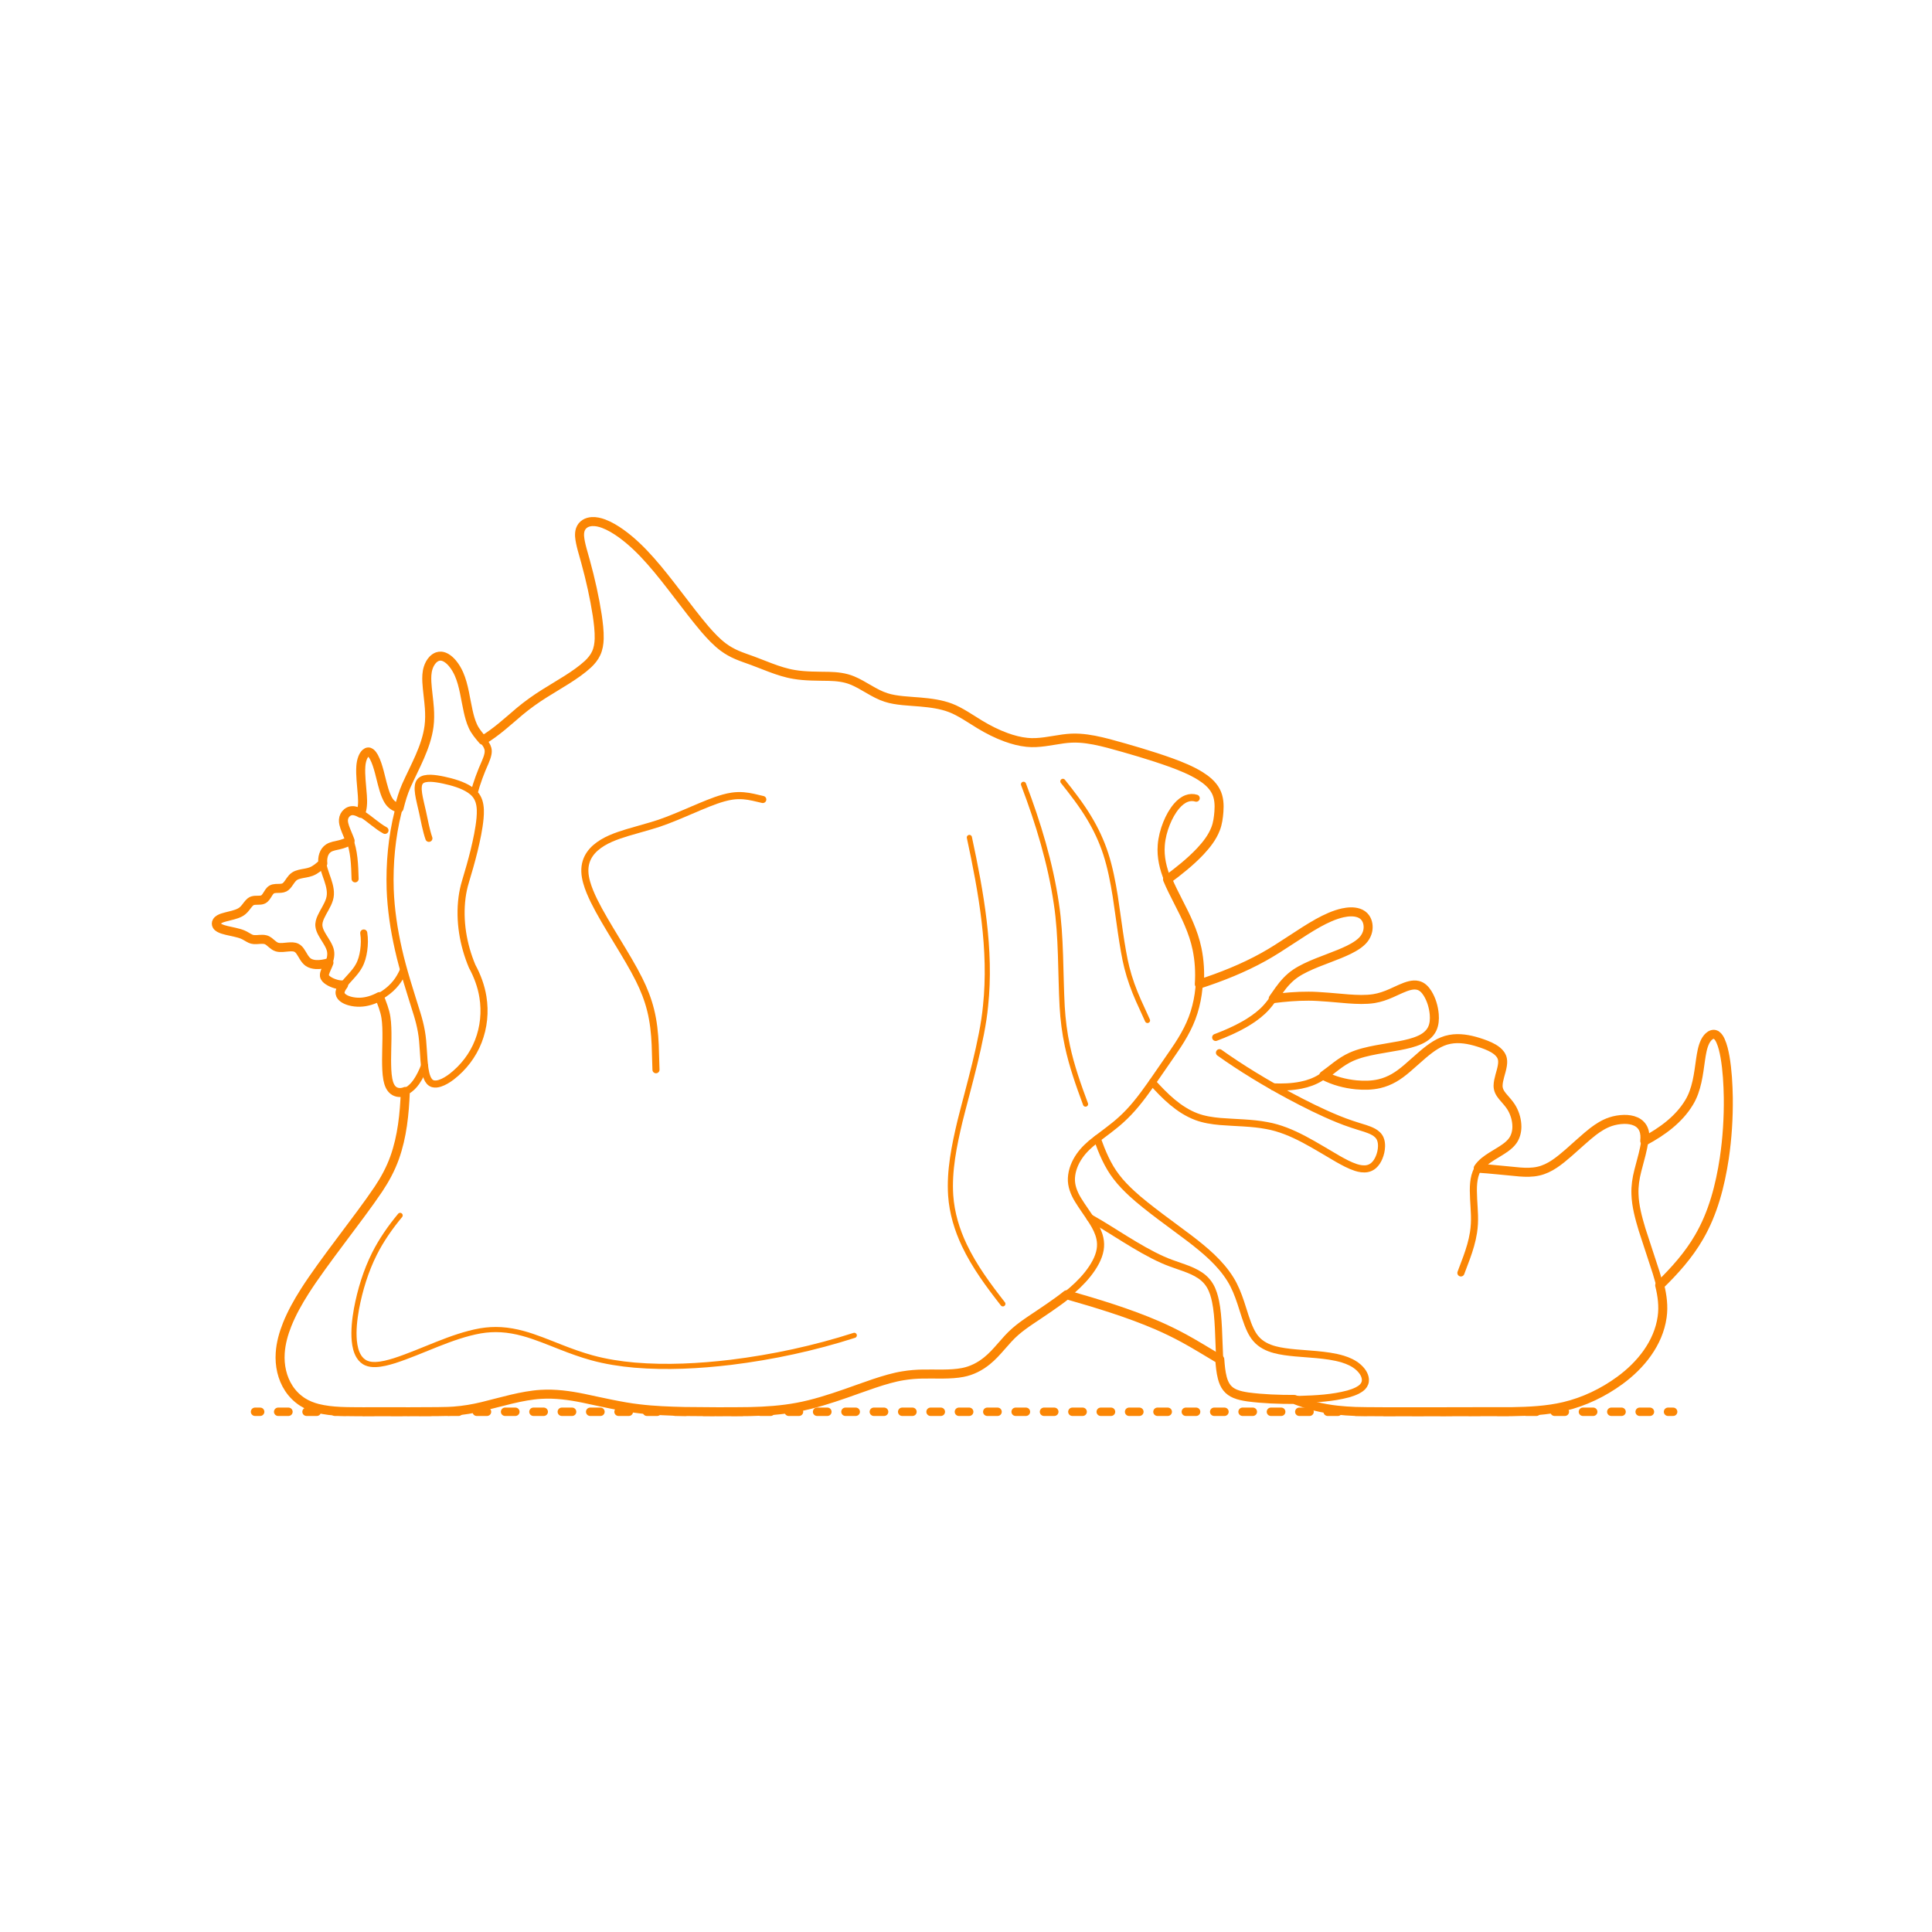 <?xml version="1.0" encoding="utf-8"?>
<!-- Generator: Adobe Illustrator 26.3.1, SVG Export Plug-In . SVG Version: 6.00 Build 0)  -->
<!DOCTYPE svg PUBLIC "-//W3C//DTD SVG 1.1//EN" "http://www.w3.org/Graphics/SVG/1.1/DTD/svg11.dtd">
<svg version="1.1" xmlns:x="http://ns.adobe.com/Extensibility/1.0/" xmlns:i="http://ns.adobe.com/AdobeIllustrator/10.0/" xmlns:graph="http://ns.adobe.com/Graphs/1.0/"
	 xmlns="http://www.w3.org/2000/svg" xmlns:xlink="http://www.w3.org/1999/xlink" x="0px" y="0px" width="750px" height="750px"
	 viewBox="0 0 750 750" style="enable-background:new 0 0 750 750;" xml:space="preserve">
<style type="text/css">
	.st0{fill:#FFFFFF;}
	.st1{fill:#FB8604;}
	.st2{fill:none;stroke:#FB8604;stroke-width:2;stroke-linecap:round;stroke-linejoin:round;stroke-miterlimit:10;}
	.st3{fill:none;stroke:#FB8604;stroke-width:2.5;stroke-linecap:round;stroke-linejoin:round;}
	.st4{fill:none;stroke:#FB8604;stroke-width:2.5;stroke-linecap:round;stroke-linejoin:round;stroke-dasharray:3.168,5.281;}
	.st5{fill:none;stroke:#FB8604;stroke-width:2.5;stroke-linecap:round;stroke-linejoin:round;stroke-dasharray:3.09,5.15;}
	.st6{fill:none;stroke:#FB8604;stroke-width:3.25;stroke-linecap:round;stroke-linejoin:round;}
	.st7{fill:none;stroke:#FB8604;stroke-width:3.25;stroke-linecap:round;stroke-linejoin:round;stroke-dasharray:4.003,7.005;}
	.st8{fill:none;stroke:#FB8604;stroke-width:3.25;stroke-linecap:round;stroke-linejoin:round;stroke-dasharray:4.019,7.033;}
	.st9{fill:none;stroke:#FB8604;stroke-width:3.25;stroke-linecap:round;stroke-linejoin:round;stroke-dasharray:4.004,7.006;}
	.st10{fill:none;stroke:#FB8604;stroke-width:3.25;stroke-linecap:round;stroke-linejoin:round;stroke-dasharray:3.993,6.987;}
	.st11{fill:none;stroke:#FB8604;stroke-width:3.25;stroke-linecap:round;stroke-linejoin:round;stroke-dasharray:3.996,6.992;}
	.st12{fill:none;stroke:#FB8604;stroke-width:3.25;stroke-linecap:round;stroke-linejoin:round;stroke-dasharray:3.988,6.979;}
	.st13{fill:none;stroke:#FB8604;stroke-width:3.25;stroke-linecap:round;stroke-linejoin:round;stroke-dasharray:4.005,7.009;}
	.st14{fill:none;stroke:#FB8604;stroke-width:3.25;stroke-linecap:round;stroke-linejoin:round;stroke-dasharray:3.975,6.957;}
	.st15{fill:none;stroke:#FB8604;stroke-width:3.25;stroke-linecap:round;stroke-linejoin:round;stroke-dasharray:3.972,6.951;}
	.st16{fill:none;stroke:#FB8604;stroke-width:3.25;stroke-linecap:round;stroke-linejoin:round;stroke-dasharray:4.033,7.058;}
	.st17{fill:none;stroke:#FB8604;stroke-width:3.25;stroke-linecap:round;stroke-linejoin:round;stroke-dasharray:3.973,6.952;}
	.st18{fill:none;stroke:#FB8604;stroke-width:3.25;stroke-linecap:round;stroke-linejoin:round;stroke-dasharray:4.004,7.007;}
	.st19{fill:none;stroke:#FB8604;stroke-width:3.25;stroke-linecap:round;stroke-linejoin:round;stroke-dasharray:3.988,6.979;}
	.st20{fill:none;stroke:#FB8604;stroke-width:3.25;stroke-linecap:round;stroke-linejoin:round;stroke-dasharray:3.971,6.949;}
	.st21{fill:none;stroke:#FB8604;stroke-width:3.25;stroke-linecap:round;stroke-linejoin:round;stroke-dasharray:4.015,7.027;}
	.st22{fill:none;stroke:#FB8604;stroke-width:3.25;stroke-linecap:round;stroke-linejoin:round;stroke-dasharray:3.969,6.946;}
	.st23{fill:none;stroke:#FB8604;stroke-width:3.25;stroke-linecap:round;stroke-linejoin:round;stroke-dasharray:4.015,7.026;}
	.st24{fill:none;stroke:#FB8604;stroke-width:3.25;stroke-linecap:round;stroke-linejoin:round;stroke-dasharray:3.998,6.997;}
	.st25{fill:none;stroke:#FB8604;stroke-width:3.25;stroke-linecap:round;stroke-linejoin:round;stroke-dasharray:4.014,7.024;}
	.st26{fill:none;stroke:#FB8604;stroke-width:3.25;stroke-linecap:round;stroke-linejoin:round;stroke-dasharray:4.02,7.035;}
	.st27{fill:none;stroke:#FB8604;stroke-width:3.25;stroke-linecap:round;stroke-linejoin:round;stroke-dasharray:4.051,7.09;}
	.st28{fill:none;stroke:#FB8604;stroke-width:3.25;stroke-linecap:round;stroke-linejoin:round;stroke-dasharray:4.122,7.213;}
	.st29{fill:none;stroke:#FB8604;stroke-width:3.25;stroke-linecap:round;stroke-linejoin:round;stroke-dasharray:4.039,7.068;}
	.st30{fill:none;stroke:#FB8604;stroke-width:3.25;stroke-linecap:round;stroke-linejoin:round;stroke-dasharray:4.004,7.006;}
	.st31{fill:none;stroke:#FB8604;stroke-width:3.25;stroke-linecap:round;stroke-linejoin:round;stroke-dasharray:4.048,7.084;}
	.st32{fill:none;stroke:#FB8604;stroke-width:3.25;stroke-linecap:round;stroke-linejoin:round;stroke-dasharray:3.969,6.945;}
	.st33{fill:none;stroke:#FB8604;stroke-width:3.25;stroke-linecap:round;stroke-linejoin:round;stroke-dasharray:4.063,7.11;}
	.st34{fill:none;stroke:#FB8604;stroke-width:3.25;stroke-linecap:round;stroke-linejoin:round;stroke-dasharray:4.082,7.143;}
	.st35{fill:none;stroke:#FB8604;stroke-width:3.25;stroke-linecap:round;stroke-linejoin:round;stroke-dasharray:3.977,6.959;}
	.st36{fill:none;stroke:#FB8604;stroke-width:3.25;stroke-linecap:round;stroke-linejoin:round;stroke-dasharray:3.993,6.987;}
	.st37{fill:none;stroke:#FB8604;stroke-width:3.25;stroke-linecap:round;stroke-linejoin:round;stroke-dasharray:4.017,7.03;}
	.st38{fill:none;stroke:#FB8604;stroke-width:3.25;stroke-linecap:round;stroke-linejoin:round;stroke-dasharray:3.961,6.932;}
	.st39{fill:none;stroke:#FB8604;stroke-width:3.25;stroke-linecap:round;stroke-linejoin:round;stroke-dasharray:3.947,6.907;}
	.st40{fill:none;stroke:#FB8604;stroke-width:3.25;stroke-linecap:round;stroke-linejoin:round;stroke-dasharray:3.991,6.984;}
	.st41{fill:none;stroke:#FB8604;stroke-width:2.75;stroke-linecap:round;stroke-linejoin:round;stroke-dasharray:2.997,4.994;}
	.st42{fill:none;stroke:#FB8604;stroke-width:2.75;stroke-linecap:round;stroke-linejoin:round;}
	.st43{fill:none;stroke:#FB8604;stroke-width:2.75;stroke-linecap:round;stroke-linejoin:round;stroke-dasharray:2.91,4.849;}
	.st44{fill:none;stroke:#FB8604;stroke-width:2.75;stroke-linecap:round;stroke-linejoin:round;stroke-dasharray:3.319,5.532;}
	.st45{fill:none;stroke:#FB8604;stroke-width:2.75;stroke-linecap:round;stroke-linejoin:round;stroke-dasharray:2.956,4.926;}
	.st46{fill:none;stroke:#FB8604;stroke-width:2.75;stroke-linecap:round;stroke-linejoin:round;stroke-dasharray:3.262,5.436;}
	.st47{fill:none;stroke:#FB8604;stroke-width:2.75;stroke-linecap:round;stroke-linejoin:round;stroke-dasharray:3.017,5.028;}
	.st48{fill:none;stroke:#FB8604;stroke-width:2.75;stroke-linecap:round;stroke-linejoin:round;stroke-dasharray:2.529,4.215;}
	.st49{fill:none;stroke:#FB8604;stroke-width:2.75;stroke-linecap:round;stroke-linejoin:round;stroke-dasharray:3.103,5.172;}
	.st50{fill:none;stroke:#FB8604;stroke-width:2.75;stroke-linecap:round;stroke-linejoin:round;stroke-dasharray:2.958,4.929;}
	.st51{fill:none;stroke:#FB8604;stroke-width:2.75;stroke-linecap:round;stroke-linejoin:round;stroke-dasharray:3.337,5.561;}
	.st52{fill:none;stroke:#FB8604;stroke-width:2.75;stroke-linecap:round;stroke-linejoin:round;stroke-dasharray:3.142,5.237;}
	.st53{fill:none;stroke:#FB8604;stroke-width:2.75;stroke-linecap:round;stroke-linejoin:round;stroke-dasharray:3.136,5.227;}
	.st54{fill:none;stroke:#FB8604;stroke-width:2.75;stroke-linecap:round;stroke-linejoin:round;stroke-dasharray:2.799,4.666;}
	.st55{fill:none;stroke:#FB8604;stroke-width:2.75;stroke-linecap:round;stroke-linejoin:round;stroke-dasharray:2.9,4.833;}
	.st56{fill:none;stroke:#FB8604;stroke-width:2.75;stroke-linecap:round;stroke-linejoin:round;stroke-dasharray:3.01,5.016;}
	.st57{fill:none;stroke:#FB8604;stroke-width:2.75;stroke-linecap:round;stroke-linejoin:round;stroke-dasharray:1.844,3.073;}
	.st58{fill:none;stroke:#FB8604;stroke-width:2.75;stroke-linecap:round;stroke-linejoin:round;stroke-dasharray:2.902,4.837;}
	.st59{fill:none;stroke:#FB8604;stroke-width:2.75;stroke-linecap:round;stroke-linejoin:round;stroke-dasharray:2.039,3.399;}
	.st60{fill:none;stroke:#FB8604;stroke-width:2.75;stroke-linecap:round;stroke-linejoin:round;stroke-dasharray:3.192,5.321;}
	.st61{fill:none;stroke:#FB8604;stroke-width:2.75;stroke-linecap:round;stroke-linejoin:round;stroke-dasharray:2.954,4.923;}
	.st62{fill:none;stroke:#FB8604;stroke-width:2.75;stroke-linecap:round;stroke-linejoin:round;stroke-dasharray:3.007,5.013;}
	.st63{fill:none;stroke:#FB8604;stroke-width:2.75;stroke-linecap:round;stroke-linejoin:round;stroke-dasharray:3.353,5.589;}
	.st64{fill:none;stroke:#FB8604;stroke-width:2.75;stroke-linecap:round;stroke-linejoin:round;stroke-dasharray:2.967,4.944;}
	.st65{fill:none;stroke:#FB8604;stroke-width:2.75;stroke-linecap:round;stroke-linejoin:round;stroke-dasharray:3.133,5.222;}
	.st66{fill:none;stroke:#FB8604;stroke-width:2.75;stroke-linecap:round;stroke-linejoin:round;stroke-dasharray:3.087,5.145;}
	.st67{fill:none;stroke:#FB8604;stroke-width:2.75;stroke-linecap:round;stroke-linejoin:round;stroke-dasharray:2.895,4.825;}
	.st68{fill:none;stroke:#FB8604;stroke-width:2.75;stroke-linecap:round;stroke-linejoin:round;stroke-dasharray:2.973,4.954;}
	.st69{fill:none;stroke:#FB8604;stroke-width:2.75;stroke-linecap:round;stroke-linejoin:round;stroke-dasharray:3.039,5.064;}
	.st70{fill:none;stroke:#FB8604;stroke-width:2.75;stroke-linecap:round;stroke-linejoin:round;stroke-dasharray:3.009,5.016;}
	.st71{fill:none;stroke:#FB8604;stroke-width:2.75;stroke-linecap:round;stroke-linejoin:round;stroke-dasharray:3.037,5.062;}
	.st72{fill:none;stroke:#FB8604;stroke-width:2.75;stroke-linecap:round;stroke-linejoin:round;stroke-dasharray:3.106,5.177;}
	.st73{fill:none;stroke:#FB8604;stroke-width:2.75;stroke-linecap:round;stroke-linejoin:round;stroke-dasharray:3.013,5.021;}
	.st74{fill:none;stroke:#FB8604;stroke-width:2.75;stroke-linecap:round;stroke-linejoin:round;stroke-dasharray:2.908,4.847;}
	.st75{fill:none;stroke:#FB8604;stroke-width:2.75;stroke-linecap:round;stroke-linejoin:round;stroke-dasharray:3.03,5.049;}
	.st76{fill:none;stroke:#FB8604;stroke-width:2.75;stroke-linecap:round;stroke-linejoin:round;stroke-dasharray:2.966,4.944;}
	.st77{fill:none;stroke:#FB8604;stroke-width:2.75;stroke-linecap:round;stroke-linejoin:round;stroke-dasharray:3.203,5.338;}
	.st78{fill:none;stroke:#FB8604;stroke-width:2.75;stroke-linecap:round;stroke-linejoin:round;stroke-dasharray:2.991,4.985;}
	.st79{fill:none;stroke:#FB8604;stroke-width:2.75;stroke-linecap:round;stroke-linejoin:round;stroke-dasharray:3.481,5.801;}
	.st80{fill:none;stroke:#FB8604;stroke-width:2.75;stroke-linecap:round;stroke-linejoin:round;stroke-dasharray:3.477,5.794;}
	.st81{fill:none;stroke:#FB8604;stroke-width:2.75;stroke-linecap:round;stroke-linejoin:round;stroke-dasharray:3.147,5.245;}
	.st82{fill:none;stroke:#FB8604;stroke-width:2.75;stroke-linecap:round;stroke-linejoin:round;stroke-dasharray:2.927,4.878;}
	.st83{fill:none;stroke:#FB8604;stroke-width:2.75;stroke-linecap:round;stroke-linejoin:round;stroke-dasharray:2.978,4.964;}
	.st84{fill:none;stroke:#FB8604;stroke-width:2.75;stroke-linecap:round;stroke-linejoin:round;stroke-dasharray:3.043,5.071;}
	.st85{fill:none;stroke:#FB8604;stroke-width:2.75;stroke-linecap:round;stroke-linejoin:round;stroke-dasharray:3.095,5.158;}
	.st86{fill:none;stroke:#FB8604;stroke-width:2.75;stroke-linecap:round;stroke-linejoin:round;stroke-dasharray:3.048,5.08;}
	.st87{fill:none;stroke:#FB8604;stroke-width:2.75;stroke-linecap:round;stroke-linejoin:round;stroke-dasharray:3.129,5.215;}
	.st88{fill:none;stroke:#FB8604;stroke-width:2.75;stroke-linecap:round;stroke-linejoin:round;stroke-dasharray:3.03,5.049;}
	.st89{fill:none;stroke:#FB8604;stroke-width:2.75;stroke-linecap:round;stroke-linejoin:round;stroke-dasharray:3.056,5.094;}
	.st90{fill:none;stroke:#FB8604;stroke-width:2.75;stroke-linecap:round;stroke-linejoin:round;stroke-dasharray:3.01,5.016;}
	.st91{fill:none;stroke:#FB8604;stroke-width:2.75;stroke-linecap:round;stroke-linejoin:round;stroke-dasharray:3.021,5.036;}
	.st92{fill:none;stroke:#FB8604;stroke-width:2.75;stroke-linecap:round;stroke-linejoin:round;stroke-dasharray:2.911,4.852;}
	.st93{fill:none;stroke:#FB8604;stroke-width:2.75;stroke-linecap:round;stroke-linejoin:round;stroke-dasharray:3.035,5.059;}
	.st94{fill:none;stroke:#FB8604;stroke-width:2.75;stroke-linecap:round;stroke-linejoin:round;stroke-dasharray:2.764,4.607;}
	.st95{fill:none;stroke:#FB8604;stroke-width:2.75;stroke-linecap:round;stroke-linejoin:round;stroke-dasharray:3.058,5.097;}
	.st96{fill:none;stroke:#FB8604;stroke-width:2.75;stroke-linecap:round;stroke-linejoin:round;stroke-dasharray:2.797,4.661;}
	.st97{fill:none;stroke:#FB8604;stroke-width:2.75;stroke-linecap:round;stroke-linejoin:round;stroke-dasharray:1.737,2.895;}
	.st98{fill:none;stroke:#FB8604;stroke-width:2.75;stroke-linecap:round;stroke-linejoin:round;stroke-dasharray:2.766,4.611;}
	.st99{fill:none;stroke:#FB8604;stroke-width:2.75;stroke-linecap:round;stroke-linejoin:round;stroke-dasharray:1.923,3.206;}
	.st100{fill:none;stroke:#FB8604;stroke-width:2.75;stroke-linecap:round;stroke-linejoin:round;stroke-dasharray:3.039,5.066;}
	.st101{fill:none;stroke:#FB8604;stroke-width:2.75;stroke-linecap:round;stroke-linejoin:round;stroke-dasharray:2.82,4.7;}
	.st102{fill:none;stroke:#FB8604;stroke-width:2.75;stroke-linecap:round;stroke-linejoin:round;stroke-dasharray:2.979,4.965;}
	.st103{fill:none;stroke:#FB8604;stroke-width:2.75;stroke-linecap:round;stroke-linejoin:round;stroke-dasharray:3.182,5.304;}
	.st104{fill:none;stroke:#FB8604;stroke-width:2.75;stroke-linecap:round;stroke-linejoin:round;stroke-dasharray:3.011,5.019;}
	.st105{fill:none;stroke:#FB8604;stroke-width:2.75;stroke-linecap:round;stroke-linejoin:round;stroke-dasharray:3.155,5.258;}
	.st106{fill:none;stroke:#FB8604;stroke-width:2.75;stroke-linecap:round;stroke-linejoin:round;stroke-dasharray:3.018,5.03;}
	.st107{fill:none;stroke:#FB8604;stroke-width:2.75;stroke-linecap:round;stroke-linejoin:round;stroke-dasharray:3.482,5.804;}
	.st108{fill:none;stroke:#FB8604;stroke-width:2.75;stroke-linecap:round;stroke-linejoin:round;stroke-dasharray:2.38,3.967;}
	.st109{fill:none;stroke:#FB8604;stroke-width:2.75;stroke-linecap:round;stroke-linejoin:round;stroke-dasharray:3.013,5.022;}
	.st110{fill:none;stroke:#FB8604;stroke-width:2.75;stroke-linecap:round;stroke-linejoin:round;stroke-dasharray:1.625,2.708;}
	.st111{fill:none;stroke:#FB8604;stroke-width:2.75;stroke-linecap:round;stroke-linejoin:round;stroke-dasharray:1.922,3.204;}
	.st112{fill:none;stroke:#FB8604;stroke-width:2.75;stroke-linecap:round;stroke-linejoin:round;stroke-dasharray:3.112,5.187;}
	.st113{fill:none;stroke:#FB8604;stroke-width:2.75;stroke-linecap:round;stroke-linejoin:round;stroke-dasharray:3.095,5.159;}
	.st114{fill:none;stroke:#FB8604;stroke-width:2.75;stroke-linecap:round;stroke-linejoin:round;stroke-dasharray:2.971,4.951;}
	.st115{fill:none;stroke:#FB8604;stroke-width:2.75;stroke-linecap:round;stroke-linejoin:round;stroke-dasharray:2.575,4.293;}
	.st116{fill:none;stroke:#FB8604;stroke-width:2.75;stroke-linecap:round;stroke-linejoin:round;stroke-dasharray:3.004,5.007;}
	.st117{fill:none;stroke:#FB8604;stroke-width:2.75;stroke-linecap:round;stroke-linejoin:round;stroke-dasharray:2.999,4.998;}
	.st118{fill:none;stroke:#FB8604;stroke-width:2.75;stroke-linecap:round;stroke-linejoin:round;stroke-dasharray:3.149,5.248;}
	.st119{fill:none;stroke:#FB8604;stroke-width:2.75;stroke-linecap:round;stroke-linejoin:round;stroke-dasharray:3.106,5.176;}
	.st120{fill:none;stroke:#FB8604;stroke-width:2.75;stroke-linecap:round;stroke-linejoin:round;stroke-dasharray:2.958,4.93;}
	.st121{fill:none;stroke:#FB8604;stroke-width:2.75;stroke-linecap:round;stroke-linejoin:round;stroke-dasharray:2.875,4.791;}
	.st122{fill:none;stroke:#FB8604;stroke-width:2.75;stroke-linecap:round;stroke-linejoin:round;stroke-dasharray:3.064,5.107;}
	.st123{fill:none;stroke:#FB8604;stroke-width:2.75;stroke-linecap:round;stroke-linejoin:round;stroke-dasharray:3.127,5.212;}
	.st124{fill:none;stroke:#FB8604;stroke-width:2.75;stroke-linecap:round;stroke-linejoin:round;stroke-dasharray:3.1,5.167;}
	.st125{fill:none;stroke:#FB8604;stroke-width:2.75;stroke-linecap:round;stroke-linejoin:round;stroke-dasharray:2.847,4.745;}
	.st126{fill:none;stroke:#FB8604;stroke-width:2.75;stroke-linecap:round;stroke-linejoin:round;stroke-dasharray:3.112,5.186;}
	.st127{fill:none;stroke:#FB8604;stroke-width:2.75;stroke-linecap:round;stroke-linejoin:round;stroke-dasharray:3.011,5.018;}
	.st128{fill:none;stroke:#FB8604;stroke-width:2.75;stroke-linecap:round;stroke-linejoin:round;stroke-dasharray:2.746,4.576;}
	.st129{fill:none;stroke:#FB8604;stroke-width:2.75;stroke-linecap:round;stroke-linejoin:round;stroke-dasharray:2.934,4.891;}
	.st130{fill:none;stroke:#FB8604;stroke-width:2.75;stroke-linecap:round;stroke-linejoin:round;stroke-dasharray:3.413,5.689;}
	.st131{fill:none;stroke:#FB8604;stroke-width:2.75;stroke-linecap:round;stroke-linejoin:round;stroke-dasharray:3.284,5.473;}
	.st132{fill:none;stroke:#FB8604;stroke-width:2.75;stroke-linecap:round;stroke-linejoin:round;stroke-dasharray:2.937,4.895;}
	.st133{fill:none;stroke:#FB8604;stroke-width:2.75;stroke-linecap:round;stroke-linejoin:round;stroke-dasharray:2.491,4.152;}
	.st134{fill:none;stroke:#FB8604;stroke-width:2.75;stroke-linecap:round;stroke-linejoin:round;stroke-dasharray:3.022,5.037;}
	.st135{fill:none;stroke:#FB8604;stroke-width:2.75;stroke-linecap:round;stroke-linejoin:round;stroke-dasharray:3.112,5.187;}
	.st136{fill:none;stroke:#FB8604;stroke-width:2.75;stroke-linecap:round;stroke-linejoin:round;stroke-dasharray:3.06,5.1;}
	.st137{fill:none;stroke:#FB8604;stroke-width:2.75;stroke-linecap:round;stroke-linejoin:round;stroke-dasharray:3.138,5.229;}
	.st138{fill:none;stroke:#FB8604;stroke-width:2.75;stroke-linecap:round;stroke-linejoin:round;stroke-dasharray:2.857,4.761;}
	.st139{fill:none;stroke:#FB8604;stroke-width:2.75;stroke-linecap:round;stroke-linejoin:round;stroke-dasharray:2.328,3.88;}
	.st140{fill:none;stroke:#FB8604;stroke-width:2.75;stroke-linecap:round;stroke-linejoin:round;stroke-dasharray:1.531,2.552;}
	.st141{fill:none;stroke:#FB8604;stroke-width:2.75;stroke-linecap:round;stroke-linejoin:round;stroke-dasharray:2.998,4.996;}
	.st142{fill:none;stroke:#FB8604;stroke-width:2.75;stroke-linecap:round;stroke-linejoin:round;stroke-dasharray:3.309,5.515;}
	.st143{fill:none;stroke:#FB8604;stroke-width:2.75;stroke-linecap:round;stroke-linejoin:round;stroke-dasharray:2.847,4.746;}
	.st144{fill:none;stroke:#FB8604;stroke-width:2.75;stroke-linecap:round;stroke-linejoin:round;stroke-dasharray:3.208,5.347;}
	.st145{fill:none;stroke:#FB8604;stroke-width:2.75;stroke-linecap:round;stroke-linejoin:round;stroke-dasharray:2.897,4.828;}
	.st146{fill:none;stroke:#FB8604;stroke-width:2.75;stroke-linecap:round;stroke-linejoin:round;stroke-dasharray:3.117,5.195;}
	.st147{fill:none;stroke:#FB8604;stroke-width:2.75;stroke-linecap:round;stroke-linejoin:round;stroke-dasharray:2.981,4.968;}
	.st148{fill:none;stroke:#FB8604;stroke-width:2.75;stroke-linecap:round;stroke-linejoin:round;stroke-dasharray:2.983,4.972;}
	.st149{fill:none;stroke:#FB8604;stroke-width:2.75;stroke-linecap:round;stroke-linejoin:round;stroke-dasharray:3.01,5.016;}
	.st150{fill:none;stroke:#FB8604;stroke-width:2.75;stroke-linecap:round;stroke-linejoin:round;stroke-dasharray:3.042,5.071;}
	.st151{fill:none;stroke:#FB8604;stroke-width:2.75;stroke-linecap:round;stroke-linejoin:round;stroke-dasharray:2.511,4.185;}
	.st152{fill:none;stroke:#FB8604;stroke-width:2.75;stroke-linecap:round;stroke-linejoin:round;stroke-dasharray:2.966,4.943;}
	.st153{fill:none;stroke:#FB8604;stroke-width:2.75;stroke-linecap:round;stroke-linejoin:round;stroke-dasharray:2.871,4.785;}
	.st154{fill:none;stroke:#FB8604;stroke-width:2.75;stroke-linecap:round;stroke-linejoin:round;stroke-dasharray:3.107,5.179;}
	.st155{fill:none;stroke:#FB8604;stroke-width:2.75;stroke-linecap:round;stroke-linejoin:round;stroke-dasharray:3.366,5.609;}
	.st156{fill:none;stroke:#FB8604;stroke-width:2.75;stroke-linecap:round;stroke-linejoin:round;stroke-dasharray:3.008,5.013;}
	.st157{fill:none;stroke:#FB8604;stroke-width:2.75;stroke-linecap:round;stroke-linejoin:round;stroke-dasharray:2.989,4.981;}
	.st158{fill:none;stroke:#FB8604;stroke-width:2.75;stroke-linecap:round;stroke-linejoin:round;stroke-dasharray:2.894,4.824;}
	.st159{fill:none;stroke:#FB8604;stroke-width:2.75;stroke-linecap:round;stroke-linejoin:round;stroke-dasharray:3.273,5.455;}
	.st160{fill:none;stroke:#FB8604;stroke-width:2.75;stroke-linecap:round;stroke-linejoin:round;stroke-dasharray:2.717,4.528;}
	.st161{fill:none;stroke:#FB8604;stroke-width:2.75;stroke-linecap:round;stroke-linejoin:round;stroke-dasharray:3.053,5.088;}
	.st162{fill:none;stroke:#FB8604;stroke-width:2.75;stroke-linecap:round;stroke-linejoin:round;stroke-dasharray:3.084,5.14;}
	.st163{fill:none;stroke:#FB8604;stroke-width:2.75;stroke-linecap:round;stroke-linejoin:round;stroke-dasharray:3.048,5.08;}
	.st164{fill:none;stroke:#FB8604;stroke-width:2.75;stroke-linecap:round;stroke-linejoin:round;stroke-dasharray:2.947,4.912;}
	.st165{fill:none;stroke:#FB8604;stroke-width:2.75;stroke-linecap:round;stroke-linejoin:round;stroke-dasharray:3.049,5.082;}
	.st166{fill:none;stroke:#FB8604;stroke-width:2.75;stroke-linecap:round;stroke-linejoin:round;stroke-dasharray:3.211,5.351;}
	.st167{fill:none;stroke:#FB8604;stroke-width:2.75;stroke-linecap:round;stroke-linejoin:round;stroke-dasharray:3.112,5.187;}
	.st168{fill:none;stroke:#FB8604;stroke-width:2.75;stroke-linecap:round;stroke-linejoin:round;stroke-dasharray:2.914,4.857;}
	.st169{fill:none;stroke:#FB8604;stroke-width:2.75;stroke-linecap:round;stroke-linejoin:round;stroke-dasharray:3.21,5.35;}
	.st170{fill:none;stroke:#FB8604;stroke-width:2.75;stroke-linecap:round;stroke-linejoin:round;stroke-dasharray:3.003,5.006;}
	.st171{fill:none;stroke:#FB8604;stroke-width:2.75;stroke-linecap:round;stroke-linejoin:round;stroke-dasharray:3.098,5.163;}
	.st172{fill:none;stroke:#FB8604;stroke-width:2.75;stroke-linecap:round;stroke-linejoin:round;stroke-dasharray:3.038,5.063;}
	.st173{fill:none;stroke:#FB8604;stroke-width:2.75;stroke-linecap:round;stroke-linejoin:round;stroke-dasharray:2.895,4.825;}
	.st174{fill:none;stroke:#FB8604;stroke-width:2.75;stroke-linecap:round;stroke-linejoin:round;stroke-dasharray:2.822,4.704;}
	.st175{fill:none;stroke:#FB8604;stroke-width:2.75;stroke-linecap:round;stroke-linejoin:round;stroke-dasharray:3.056,5.093;}
	.st176{fill:none;stroke:#FB8604;stroke-width:2.75;stroke-linecap:round;stroke-linejoin:round;stroke-dasharray:3.28,5.467;}
	.st177{fill:none;stroke:#FB8604;stroke-width:2.75;stroke-linecap:round;stroke-linejoin:round;stroke-dasharray:3.005,5.008;}
	.st178{fill:none;stroke:#FB8604;stroke-width:2.75;stroke-linecap:round;stroke-linejoin:round;stroke-dasharray:2.802,4.671;}
	.st179{fill:none;stroke:#FB8604;stroke-width:2.75;stroke-linecap:round;stroke-linejoin:round;stroke-dasharray:2.987,4.978;}
	.st180{fill:none;stroke:#FB8604;stroke-width:2.75;stroke-linecap:round;stroke-linejoin:round;stroke-dasharray:3.143,5.238;}
	.st181{fill:none;stroke:#FB8604;stroke-width:2.75;stroke-linecap:round;stroke-linejoin:round;stroke-dasharray:2.735,4.559;}
	.st182{fill:none;stroke:#FB8604;stroke-width:2.75;stroke-linecap:round;stroke-linejoin:round;stroke-dasharray:2.639,4.399;}
	.st183{fill:none;stroke:#FB8604;stroke-width:2.75;stroke-linecap:round;stroke-linejoin:round;stroke-dasharray:3.021,5.034;}
	.st184{fill:none;stroke:#FB8604;stroke-width:2.75;stroke-linecap:round;stroke-linejoin:round;stroke-dasharray:2.883,4.806;}
	.st185{fill:none;stroke:#FB8604;stroke-width:2.75;stroke-linecap:round;stroke-linejoin:round;stroke-dasharray:3.325,5.542;}
	.st186{fill:none;stroke:#FB8604;stroke-width:2.75;stroke-linecap:round;stroke-linejoin:round;stroke-dasharray:3.279,5.465;}
	.st187{fill:none;stroke:#FB8604;stroke-width:2.75;stroke-linecap:round;stroke-linejoin:round;stroke-dasharray:2.297,3.829;}
	.st188{fill:none;stroke:#FB8604;stroke-width:2.75;stroke-linecap:round;stroke-linejoin:round;stroke-dasharray:2.736,4.561;}
	.st189{fill:none;stroke:#FB8604;stroke-width:2.75;stroke-linecap:round;stroke-linejoin:round;stroke-dasharray:2.992,4.986;}
	.st190{fill:none;stroke:#FB8604;stroke-width:2.75;stroke-linecap:round;stroke-linejoin:round;stroke-dasharray:3.003,5.005;}
	.st191{fill:none;stroke:#FB8604;stroke-width:2.75;stroke-linecap:round;stroke-linejoin:round;stroke-dasharray:2.985,4.975;}
	.st192{fill:none;stroke:#FB8604;stroke-width:2.75;stroke-linecap:round;stroke-linejoin:round;stroke-dasharray:3.177,5.294;}
	.st193{fill:none;stroke:#FB8604;stroke-width:2.75;stroke-linecap:round;stroke-linejoin:round;stroke-dasharray:2.767,4.611;}
	.st194{fill:none;stroke:#FB8604;stroke-width:2.75;stroke-linecap:round;stroke-linejoin:round;stroke-dasharray:2.668,4.447;}
	.st195{fill:none;stroke:#FB8604;stroke-width:2.75;stroke-linecap:round;stroke-linejoin:round;stroke-dasharray:3.052,5.086;}
	.st196{fill:none;stroke:#FB8604;stroke-width:2.75;stroke-linecap:round;stroke-linejoin:round;stroke-dasharray:2.914,4.857;}
	.st197{fill:none;stroke:#FB8604;stroke-width:2.75;stroke-linecap:round;stroke-linejoin:round;stroke-dasharray:3.365,5.608;}
	.st198{fill:none;stroke:#FB8604;stroke-width:2.75;stroke-linecap:round;stroke-linejoin:round;stroke-dasharray:3.314,5.524;}
	.st199{fill:none;stroke:#FB8604;stroke-width:2.75;stroke-linecap:round;stroke-linejoin:round;stroke-dasharray:2.327,3.878;}
	.st200{fill:none;stroke:#FB8604;stroke-width:2.75;stroke-linecap:round;stroke-linejoin:round;stroke-dasharray:2.765,4.609;}
	.st201{fill:none;stroke:#FB8604;stroke-width:2.75;stroke-linecap:round;stroke-linejoin:round;stroke-dasharray:3.004,5.006;}
	.st202{fill:none;stroke:#FB8604;stroke-width:2.75;stroke-linecap:round;stroke-linejoin:round;stroke-dasharray:3.001,5.002;}
	.st203{fill:none;stroke:#FB8604;stroke-width:2.75;stroke-linecap:round;stroke-linejoin:round;stroke-miterlimit:10;}
	.st204{fill:none;stroke:#FB8604;stroke-width:3.5;stroke-linecap:round;stroke-linejoin:round;stroke-miterlimit:10;}
</style>
<g id="FILL-BACKGROUND">
	<rect class="st0" width="750" height="750"/>
</g>
<g id="N-DIMENSIONS">
</g>
<g id="N-TEXT">
</g>
<g id="_x32_D_x24_AG-DIAGRAM">
	<g id="POLYLINE_00000063614045725521294080000010608760887903461807_">
		<g>
			<g>
				<line class="st6" x1="649.52" y1="548.05" x2="647.52" y2="548.05"/>
				<line class="st18" x1="640.51" y1="548.05" x2="104.5" y2="548.05"/>
				<line class="st6" x1="101" y1="548.05" x2="99" y2="548.05"/>
			</g>
		</g>
	</g>
</g>
<g id="_x32_D_x24_AG-DETAILS-DIAGRAM">
</g>
<g id="_x32_D_x24_AG-DETAILS">
	<g id="POLYLINE_00000170970317404114624480000016832112280483258527_">
		<path class="st2" d="M155.33,471.82c-3.8,4.58-7.27,9.53-9.95,14.86c-3.38,6.73-5.61,14.06-7,21.45
			c-0.72,4.07-1.21,8.26-0.84,12.39c0.21,2.09,0.65,4.23,1.76,6.04c0.69,1.13,1.69,2.08,2.92,2.59c1.12,0.48,2.37,0.6,3.58,0.56
			c2.52-0.09,4.99-0.77,7.39-1.51c10.92-3.54,21.96-9.55,33.33-11.57c2.64-0.45,5.35-0.6,8.02-0.44c2.86,0.17,5.72,0.7,8.48,1.45
			c4.78,1.28,10.14,3.54,14.76,5.34c3.84,1.51,8.01,3.02,11.99,4.11c5.4,1.49,11.04,2.36,16.62,2.85
			c12.38,1.04,25.01,0.37,37.33-1.09c16.18-1.99,32.39-5.48,47.91-10.47"/>
	</g>
	<g id="POLYLINE_00000049213149295240648380000014110814203360654004_">
		<path class="st2" d="M445.46,396.14l-3.56-7.83c-1.8-4.09-3.37-8.36-4.45-12.69c-1.83-7.12-3.37-20.37-4.52-27.76
			c-0.89-5.5-1.97-11.13-3.69-16.43c-1.58-4.88-3.81-9.61-6.46-14c-2.93-4.89-6.61-9.66-10.17-14.11"/>
	</g>
	<g id="POLYLINE_00000101791970398024115230000008747034553148155064_">
		<path class="st2" d="M421.4,428.61c-2.73-7.3-5.4-14.92-7.03-22.54c-1.1-5.03-1.74-10.22-2.04-15.36
			c-0.69-12.77-0.3-27.21-2.24-39.84c-2.33-15.86-7.07-31.44-12.76-46.4"/>
	</g>
	<g id="POLYLINE_00000135674351258421103660000017812309883975012536_">
		<path class="st2" d="M389.31,506.15c-5.56-7.11-11.06-14.53-14.94-22.71c-2.88-6.05-4.84-12.61-5.31-19.31
			c-0.65-9.69,1.36-19.38,3.58-28.76c3.28-13.19,8.72-31.48,9.95-44.86c2.32-21.9-1.69-44.05-6.28-65.41"/>
	</g>
</g>
<g id="_x32_D_x24_AG-ANIMALS">
	<g id="POLYLINE_00000022526017315659583130000007065171663676940706_">
		<path class="st203" d="M502.44,543.26c4.04,1.61,8.32,2.84,12.61,3.58c5.02,0.88,10.27,1.12,15.37,1.18
			c8.71-0.01,50.81,0.1,58.52-0.06c3.24-0.09,6.73-0.24,9.95-0.59c4.61-0.48,9.25-1.39,13.63-2.92c5.79-2.01,11.3-4.92,16.24-8.54
			c3.92-2.88,7.54-6.27,10.4-10.22c3.61-4.96,6.1-10.9,6.32-17.08c0.19-4.93-1.1-9.8-2.53-14.47l-5.5-16.83
			c-1.34-4.48-2.63-9.11-2.76-13.81c-0.11-3.04,0.35-6.1,1.11-9.04l1.67-6.35c0.42-1.71,0.83-3.49,1.01-5.24
			c0.1-1.01,0.11-2.04-0.07-3.04c-0.19-1.03-0.6-2.03-1.27-2.83c-0.75-0.9-1.79-1.53-2.89-1.91c-1.53-0.52-3.19-0.6-4.79-0.48
			c-1.78,0.14-3.55,0.52-5.2,1.19c-2.13,0.86-4.09,2.13-5.91,3.52c-2.17,1.62-7.43,6.45-9.53,8.28c-3.45,2.95-7.13,6.07-11.68,7.06
			c-2.35,0.53-4.8,0.48-7.19,0.31c-4.3-0.37-11.87-1.21-16.12-1.46"/>
	</g>
	<g id="POLYLINE_00000004505297851326189460000003197468038449935492_">
		<path class="st203" d="M414.09,502.62c11.81,3.39,24.04,7.07,35.31,11.95c3.37,1.47,6.82,3.15,10.05,4.9
			c3.62,1.92,10.47,6.11,14.05,8.25"/>
	</g>
	<g id="POLYLINE_00000106844573776338379930000009086648951787606450_">
		<path class="st203" d="M423.09,472.7c0.93,0.53,2.8,1.61,3.72,2.16c8.24,4.93,18.9,12.31,27.87,15.53
			c4.13,1.57,9.17,2.79,12.56,5.75c1.02,0.88,1.89,1.94,2.56,3.11c1.05,1.82,1.64,3.88,2.07,5.93c1.26,5.91,1.23,15.04,1.55,21.12
			c0.16,2.72,0.34,5.52,0.96,8.17c0.42,1.8,1.13,3.61,2.48,4.93c1.04,1.03,2.4,1.68,3.8,2.11c2.43,0.73,5.03,0.98,7.55,1.22
			c5.4,0.47,10.96,0.62,16.39,0.52c6.27-0.18,12.69-0.51,18.77-2.13c1.2-0.34,2.41-0.76,3.53-1.32c0.72-0.37,1.42-0.81,1.99-1.38
			l0.06-0.06l0.06-0.06c0.35-0.37,0.63-0.81,0.81-1.29c0.19-0.49,0.26-1.02,0.23-1.54c-0.14-1.94-1.45-3.61-2.87-4.84
			c-1.7-1.45-3.78-2.38-5.9-3.03c-3.3-1-6.8-1.42-10.23-1.75c-4.79-0.46-11.57-0.66-16.16-1.91c-2.75-0.72-5.45-2.02-7.32-4.22
			c-0.86-0.98-1.53-2.12-2.1-3.29c-1.46-2.95-2.75-7.58-3.8-10.73c-1.05-3.14-2.27-6.29-4.03-9.1c-3.93-6.34-9.8-11.21-15.64-15.71
			c-6.19-4.7-16.88-12.25-22.46-17.43c-2.21-2.03-4.37-4.22-6.18-6.61c-3.39-4.39-5.54-9.61-7.4-14.8"/>
	</g>
	<g id="POLYLINE_00000003816834601794463620000002658499000161938334_">
		<path class="st203" d="M644.29,498.95c5.77-5.6,11.23-11.69,15.27-18.68c5.45-9.33,8.19-20.02,9.8-30.63
			c1.14-7.73,1.65-15.65,1.55-23.46c-0.09-5.27-0.38-10.7-1.28-15.9c-0.4-2.15-0.86-4.34-1.78-6.34c-0.38-0.78-0.83-1.57-1.56-2.07
			l-0.03-0.02l-0.03-0.02l-0.03-0.02l-0.03-0.02l-0.04-0.02l-0.04-0.02l-0.04-0.02c-0.49-0.25-1.07-0.23-1.58-0.04
			c-0.49,0.19-0.92,0.52-1.3,0.89c-0.65,0.66-1.14,1.47-1.51,2.31c-0.35,0.8-0.6,1.66-0.81,2.51c-0.55,2.25-0.95,5.66-1.29,7.98
			c-0.63,4.37-1.57,8.83-3.89,12.64c-3.99,6.62-10.49,11.3-17.2,14.9"/>
	</g>
	<g id="POLYLINE_00000043418509972871842030000016313982465302705556_">
		<path class="st203" d="M567.12,494.15l2.21-5.89c1.14-3.15,2.15-6.42,2.67-9.74c0.36-2.22,0.46-4.5,0.39-6.74
			c-0.09-3.8-0.69-8.8-0.31-12.57c0.18-1.8,0.58-3.61,1.47-5.2c1.27-2.26,3.47-3.79,5.62-5.14c1.68-1.08,3.91-2.28,5.49-3.49
			c0.98-0.74,1.92-1.58,2.63-2.59c1.12-1.58,1.58-3.55,1.57-5.47c-0.01-2.35-0.65-4.69-1.76-6.76c-0.63-1.19-1.48-2.26-2.37-3.27
			c-0.97-1.12-2.09-2.27-2.71-3.63c-0.31-0.67-0.47-1.41-0.46-2.15c0.04-2.58,1.26-5.24,1.65-7.78c0.14-0.86,0.2-1.76,0.02-2.62
			c-0.14-0.65-0.42-1.27-0.81-1.81c-0.72-1-1.73-1.74-2.79-2.35c-1.97-1.12-4.15-1.85-6.31-2.51c-3.43-1.02-7.11-1.63-10.66-0.91
			c-3.97,0.77-7.29,3.32-10.32,5.87l-6.21,5.45c-1.63,1.38-3.35,2.71-5.22,3.74c-1.7,0.95-3.53,1.67-5.42,2.12
			c-2.95,0.69-6.04,0.73-9.04,0.44c-4.35-0.44-8.68-1.58-12.57-3.6"/>
	</g>
	<g id="POLYLINE_00000131327509176521211780000016511220621560970132_">
		<path class="st203" d="M494.35,421.93c3.55,0.15,7.17,0.03,10.67-0.67c2.67-0.53,5.29-1.44,7.6-2.89
			c3.56-2.22,6.72-5.37,10.43-7.34c3.49-1.89,7.44-2.77,11.31-3.52l8.96-1.57c2.71-0.53,5.47-1.13,7.98-2.29
			c1.94-0.9,3.76-2.27,4.69-4.24c0.84-1.74,0.96-3.74,0.8-5.64c-0.27-2.9-1.12-5.8-2.68-8.27c-0.55-0.84-1.19-1.63-2.01-2.22
			c-0.53-0.38-1.14-0.65-1.78-0.78c-0.96-0.2-1.95-0.12-2.9,0.09c-2.36,0.52-5.12,2.01-7.34,2.97c-2.14,0.95-4.38,1.74-6.7,2.11
			c-3.25,0.52-6.62,0.34-9.89,0.12c-4.21-0.33-11.34-1.07-15.47-1.06c-4.55-0.03-9.24,0.38-13.75,0.95"/>
	</g>
	<g id="POLYLINE_00000173871227706959260760000000624943258456212152_">
		<path class="st203" d="M471.92,402.73c3.79-1.42,7.58-3.07,11.09-5.07c2.48-1.42,4.89-3.05,6.99-4.98
			c2.54-2.28,4.56-5.44,6.53-8.22c1.82-2.57,3.97-4.98,6.62-6.72c4.99-3.27,12.18-5.4,17.66-7.75c2.29-0.98,4.62-2.05,6.63-3.54
			c0.82-0.62,1.59-1.32,2.2-2.16c0.62-0.85,1.08-1.83,1.3-2.86c0.38-1.72,0.13-3.62-0.88-5.08c-1.85-2.63-5.52-2.61-8.37-2.06
			c-3.22,0.64-6.26,2.02-9.14,3.55c-7.3,3.94-14.78,9.65-22.05,13.66c-7.87,4.38-16.38,7.75-24.93,10.54"/>
	</g>
	<g id="POLYLINE_00000152985503725408564850000002267438664792627602_">
		<path class="st203" d="M447.35,420.16c4.85,5.36,10.2,10.74,17.09,13.34c2.94,1.11,6.1,1.58,9.21,1.86
			c5.86,0.49,12.38,0.46,18.16,1.59c9.93,1.77,18.96,8.01,27.58,12.95c2.23,1.25,4.52,2.52,6.96,3.31c1.41,0.45,2.93,0.72,4.4,0.45
			c0.92-0.17,1.8-0.6,2.5-1.22c0.94-0.82,1.6-1.91,2.09-3.05c0.59-1.39,0.94-2.9,0.97-4.41c0.02-0.97-0.1-1.95-0.47-2.85
			c-0.48-1.2-1.49-2.1-2.6-2.72c-1.01-0.57-2.14-0.98-3.24-1.35c-3.4-1.04-7.16-2.22-10.43-3.58c-6.47-2.62-13.04-5.92-19.2-9.22
			c-9.19-4.95-18.47-10.55-26.97-16.61"/>
	</g>
	<g id="POLYLINE_00000058589199801880806820000000161239498444498563_">
		<path class="st203" d="M254.65,415.27l-0.3-9.68c-0.2-4.53-0.68-9.11-1.79-13.51c-1.02-4.1-2.59-8.08-4.49-11.86
			c-4.55-9.18-12.95-21.31-17.47-30.51c-1.13-2.32-2.18-4.73-2.87-7.21c-0.75-2.64-1.03-5.51-0.14-8.15
			c0.66-2.02,1.95-3.78,3.53-5.18c3.51-3.08,8.06-4.62,12.45-5.97l9.06-2.61c8.06-2.25,17.4-7.05,25.29-9.88
			c2.03-0.7,4.13-1.34,6.26-1.65c1.49-0.22,3-0.26,4.5-0.14c2.36,0.17,5.12,0.9,7.43,1.44"/>
	</g>
	<g id="POLYLINE_00000016754956367252936720000015037222119435370369_">
		<path class="st203" d="M140.08,315.75c0.3-0.97,0.52-1.98,0.61-3c0.13-1.27,0.07-2.58-0.01-3.85l-0.51-6.12
			c-0.12-1.72-0.21-3.51-0.09-5.23c0.08-1.13,0.27-2.27,0.69-3.33c0.27-0.68,0.63-1.35,1.18-1.84c0.28-0.25,0.63-0.45,1.01-0.46
			c0.32-0.01,0.62,0.11,0.87,0.29c0.58,0.43,0.98,1.05,1.33,1.67c0.97,1.81,1.56,3.83,2.1,5.81c0.7,2.63,1.55,6.6,2.58,9.09
			c0.34,0.83,0.74,1.65,1.26,2.39c0.41,0.58,0.92,1.09,1.5,1.5c0.7,0.49,1.5,0.82,2.31,1.06"/>
	</g>
	<g id="POLYLINE_00000075841566023321220710000018416003047135027346_">
		<path class="st203" d="M149.45,322.35c-3.06-1.65-5.94-4.48-8.89-6.31c-0.72-0.44-1.48-0.85-2.3-1.1c-0.65-0.2-1.34-0.3-2.02-0.17
			c-0.77,0.15-1.47,0.59-1.97,1.18c-0.75,0.86-1.06,2.01-0.93,3.13c0.22,1.98,1.5,4.46,2.2,6.32c2.02,4.97,2.15,10.47,2.31,15.76"/>
	</g>
	<g id="POLYLINE_00000152232352432425665420000013394857777098550203_">
		<path class="st203" d="M184.03,307.88c1.08-4.09,2.63-8.21,4.36-12.07c0.41-1,0.83-2.04,1.03-3.1c0.13-0.68,0.16-1.39-0.01-2.07
			c-0.29-1.17-1.05-2.16-1.8-3.08c-1.37-1.62-2.94-3.39-3.87-5.31c-0.76-1.55-1.27-3.23-1.69-4.9c-0.76-3.08-1.36-6.95-2.08-10.03
			c-0.67-2.89-1.57-5.78-3.21-8.28c-1.72-2.68-5.09-5.98-8.26-3.37c-1.81,1.52-2.6,3.93-2.78,6.22c-0.14,1.78,0,3.63,0.17,5.41
			c0.44,4.14,1.15,8.99,0.81,13.11c-0.68,9.01-5.73,17.14-9.25,25.25c-1.28,2.97-2.13,6.42-2.93,9.56
			c-2.43,9.77-3.37,19.97-3.05,30.02c0.29,7.78,1.46,15.62,3.18,23.21c1.82,8.2,4.79,17.19,7.28,25.22
			c0.67,2.18,1.26,4.48,1.65,6.73c0.85,4.6,0.7,9.98,1.39,14.6c0.18,1.13,0.41,2.27,0.85,3.33c0.41,1.03,1.1,2.05,2.22,2.37
			c0.88,0.25,1.82,0.1,2.69-0.17c1.66-0.53,3.17-1.49,4.56-2.53c4.6-3.54,8.28-8.32,10.39-13.74c2.14-5.45,2.73-11.48,1.79-17.24
			c-0.67-4.18-2.17-8.22-4.19-11.93c-3.5-8.37-5.07-17.66-3.91-26.69c0.27-2.04,0.7-4.1,1.3-6.07c1.17-3.85,2.44-8.29,3.39-12.19
			c0.98-4.09,1.91-8.34,2.3-12.53c0.18-2.16,0.24-4.4-0.41-6.49c-0.33-1.04-0.86-2.03-1.58-2.85c-1.15-1.3-2.66-2.22-4.22-2.96
			c-1.71-0.8-3.54-1.39-5.36-1.87c-1.68-0.43-3.48-0.84-5.2-1.09c-1.55-0.21-3.16-0.37-4.7-0.02c-0.71,0.17-1.42,0.5-1.87,1.1
			c-0.35,0.46-0.53,1.02-0.61,1.58c-0.16,1.05-0.05,2.13,0.1,3.17c0.23,1.69,1.16,5.43,1.54,7.15c0.68,3.12,1.4,7.12,2.45,10.11"/>
	</g>
	<g id="POLYLINE_00000154410708511158373260000001214290755065552804_">
		<path class="st203" d="M147.28,386.9c0.97,2.54,2.15,5.41,2.54,8.11c0.72,4.45,0.24,11.88,0.25,16.43
			c0.01,2.41,0.03,4.92,0.44,7.3c0.21,1.15,0.51,2.32,1.12,3.33c0.33,0.55,0.77,1.04,1.31,1.39c0.56,0.37,1.22,0.58,1.89,0.65
			c1.13,0.11,2.27-0.21,3.25-0.75c1.45-0.8,2.6-2.04,3.55-3.38c1.33-1.92,2.34-4.07,3.19-6.24"/>
	</g>
	<g id="POLYLINE_00000145766819682636727480000015428246943066519717_">
		<path class="st203" d="M157.34,423.7c-0.35,8.88-1.25,17.95-4.37,26.33c-1.51,4.09-3.64,7.97-6.06,11.59
			c-7.92,11.74-21.04,27.78-28.64,39.7c-2.67,4.21-5.16,8.65-6.98,13.3c-1.37,3.52-2.36,7.23-2.55,11.02
			c-0.24,4.73,0.84,9.62,3.52,13.57c1.36,2.01,3.14,3.76,5.19,5.06c1.78,1.14,3.78,1.93,5.83,2.46c2.13,0.56,4.36,0.85,6.56,1.04
			c5.58,0.52,29.49,0.2,35.49,0.29c3.9-0.01,8.73,0.01,12.6-0.41c3.14-0.3,6.31-0.9,9.37-1.64c6.52-1.6,13.98-3.83,20.55-4.54
			c3.41-0.36,6.89-0.32,10.29,0.02c4.93,0.41,13.57,2.47,18.55,3.5c4.77,0.98,9.72,1.8,14.56,2.24c12.23,1.05,25.66,0.78,37.95,0.78
			c8.78-0.1,17.67-0.78,26.18-3.05c7.79-1.99,17.57-5.77,25.26-8.35c2.48-0.82,5.08-1.56,7.63-2.1c2.31-0.49,4.69-0.84,7.05-0.99
			c2.96-0.23,8.43-0.07,11.44-0.12c3.55-0.07,7.21-0.31,10.54-1.67c2.46-0.98,4.71-2.46,6.7-4.21c2.53-2.16,5.08-5.46,7.36-7.89
			c2.54-2.8,5.64-5.08,8.76-7.19c6.02-4.07,12.95-8.44,18.17-13.47c2.77-2.67,5.31-5.66,7.11-9.08c0.78-1.5,1.4-3.11,1.68-4.78
			c0.24-1.44,0.21-2.94-0.1-4.37c-0.48-2.27-1.56-4.37-2.78-6.33c-1.51-2.47-4.23-6.14-5.71-8.62c-1.55-2.54-2.73-5.45-2.57-8.47
			c0.16-3.08,1.38-6.05,3.13-8.57c1.67-2.41,3.87-4.42,6.19-6.2c2.96-2.26,7.27-5.36,9.93-7.82c2.11-1.89,4.08-4,5.88-6.18
			c2.03-2.43,4.18-5.41,6.02-8.01c1.29-1.93,9.27-13.32,10.26-14.94c1.68-2.6,3.27-5.33,4.52-8.16c2.62-5.84,3.78-12.28,3.83-18.66
			c0.02-3.88-0.38-7.8-1.27-11.58c-0.75-3.19-1.9-6.32-3.22-9.31c-2.18-5.05-5.79-11.28-7.9-16.36c-1.76-4.23-2.87-8.83-2.49-13.44
			c0.22-2.9,0.97-5.75,2.05-8.45c0.98-2.42,2.24-4.78,3.95-6.77c1.07-1.23,2.35-2.33,3.89-2.9c1.17-0.44,2.49-0.49,3.68-0.11"/>
	</g>
	<g id="POLYLINE_00000065047394485279266380000015351610290960089729_">
		<path class="st203" d="M453.24,341.38c4.29-3.17,8.59-6.58,12.29-10.42c2.36-2.47,4.57-5.18,5.98-8.31
			c1.03-2.23,1.41-4.6,1.62-7.03c0.21-2.43,0.21-4.96-0.64-7.27c-1.08-2.96-3.54-5.16-6.13-6.84c-3.23-2.08-6.85-3.59-10.42-4.96
			c-7.33-2.74-15.45-5.09-22.99-7.22c-4.5-1.22-9.18-2.45-13.84-2.73c-2.13-0.14-4.31-0.01-6.42,0.27
			c-4.52,0.62-9.45,1.83-14.03,1.33c-2.77-0.28-5.49-1.01-8.1-1.96c-3.56-1.3-6.98-3.03-10.22-4.99c-3.42-2.08-7.64-5.03-11.36-6.43
			c-3.73-1.43-7.77-1.93-11.73-2.27c-4.08-0.36-9.38-0.48-13.26-1.76c-4.59-1.43-8.66-4.77-13.08-6.59
			c-2.89-1.21-6.07-1.55-9.18-1.62c-5.4-0.08-11.26,0.01-16.48-1.38c-3.44-0.86-7.99-2.72-11.34-4.01c-1.88-0.74-5.17-1.85-7.05-2.6
			c-2.18-0.88-4.29-2-6.17-3.42c-2.61-1.97-4.88-4.44-7.02-6.9c-6.85-8.04-14.11-18.6-21.12-26.49c-3.6-4.07-7.54-7.94-12-11.06
			c-2.01-1.38-4.15-2.66-6.45-3.49c-1.38-0.49-2.84-0.82-4.31-0.73c-0.98,0.06-1.96,0.32-2.78,0.86c-0.79,0.52-1.4,1.31-1.71,2.2
			c-0.3,0.85-0.36,1.77-0.3,2.66c0.23,3.06,1.56,6.92,2.35,9.91c1.85,6.73,3.45,13.86,4.51,20.75c0.43,2.99,0.83,6.09,0.75,9.12
			c-0.06,1.93-0.36,3.89-1.19,5.65c-1.07,2.32-2.98,4.14-4.94,5.73c-4.23,3.41-10.5,6.96-15.13,9.86c-3.29,2.07-6.57,4.4-9.56,6.89
			c-4.52,3.83-9.23,8.24-14.36,11.22"/>
	</g>
	<g id="POLYLINE_00000144307849012589433090000012382492764728208783_">
		<path class="st203" d="M127.71,373.73c-1.65,0.49-3.38,0.81-5.1,0.71c-1.04-0.07-2.1-0.32-2.96-0.92
			c-1.44-1.03-2.11-2.86-3.12-4.25c-0.37-0.52-0.82-1.01-1.39-1.3c-0.98-0.5-2.13-0.43-3.19-0.35c-1.38,0.1-3.06,0.43-4.41,0.03
			c-0.7-0.21-1.31-0.65-1.86-1.12c-0.79-0.66-1.6-1.5-2.63-1.74c-1.45-0.35-2.99,0.08-4.46-0.03c-0.47-0.03-0.92-0.15-1.35-0.34
			c-1.05-0.48-2.03-1.23-3.11-1.65c-1.64-0.68-4.4-1.15-6.14-1.57c-0.96-0.24-1.95-0.5-2.82-0.98c-0.39-0.22-0.76-0.5-0.98-0.89
			c-0.28-0.48-0.27-1.06,0-1.54c0.22-0.41,0.59-0.72,0.99-0.95c0.77-0.44,1.64-0.68,2.49-0.9c1.8-0.48,3.85-0.84,5.5-1.71
			c0.65-0.34,1.22-0.82,1.71-1.36c0.8-0.85,1.44-2,2.35-2.75c1.06-0.87,2.57-0.54,3.84-0.68c0.58-0.05,1.17-0.22,1.61-0.62
			c0.75-0.67,1.21-1.71,1.79-2.51c0.26-0.36,0.57-0.72,0.95-0.96c0.49-0.31,1.09-0.4,1.66-0.44c0.89-0.06,1.85,0.03,2.73-0.19
			c0.42-0.1,0.81-0.3,1.13-0.57c0.72-0.59,1.3-1.59,1.84-2.34c0.44-0.62,0.94-1.24,1.59-1.65c0.59-0.38,1.26-0.61,1.93-0.78
			c1.45-0.37,3.08-0.48,4.48-1.02c1.74-0.66,3.18-1.95,4.55-3.18"/>
	</g>
	<g id="POLYLINE_00000125571356494105846530000011371274663753850773_">
		<path class="st203" d="M133.39,382.35c-0.78,0.07-1.58-0.03-2.34-0.19c-0.92-0.2-1.82-0.52-2.66-0.94
			c-0.78-0.4-1.62-0.9-2.13-1.62c-0.19-0.28-0.31-0.6-0.32-0.94c-0.03-0.7,0.26-1.37,0.53-2.01c0.83-1.91,1.86-3.94,1.94-6.05
			c0.05-0.98-0.15-1.95-0.54-2.85c-0.77-1.84-2.19-3.68-3.12-5.45c-0.43-0.83-0.81-1.72-0.93-2.66c-0.17-1.26,0.22-2.51,0.73-3.64
			c1.02-2.26,2.67-4.5,3.38-6.89c0.77-2.5,0.09-5.13-0.71-7.54c-0.84-2.6-2.17-5.43-1.89-8.21c0.13-1.31,0.61-2.63,1.56-3.57
			c0.51-0.5,1.15-0.85,1.82-1.09c1.12-0.41,2.54-0.6,3.69-0.92c1.22-0.33,2.4-0.84,3.54-1.4"/>
	</g>
	<g id="POLYLINE_00000005265008202219945250000007112557422519264951_">
		<path class="st203" d="M156.53,376.87c-0.74,1.65-1.64,3.25-2.77,4.67c-1.3,1.65-2.9,3.07-4.64,4.24
			c-2.64,1.78-5.69,3.06-8.89,3.26c-2.06,0.11-4.2-0.17-6.08-1.06c-0.71-0.35-1.41-0.82-1.83-1.51c-0.16-0.27-0.27-0.57-0.3-0.88
			c-0.03-0.33,0.02-0.67,0.11-0.98c0.18-0.62,0.51-1.18,0.87-1.71c1.86-2.69,4.7-4.97,6.29-7.86c1.06-1.86,1.6-3.96,1.9-6.07
			c0.32-2.24,0.37-4.54,0.02-6.78"/>
	</g>
</g>
<g id="_x32_D_x24_AG-OUTLINE">
	<g id="POLYLINE_00000105401282052876958450000011295003723390037653_">
		<path class="st204" d="M644.29,498.95c1,3.99,1.54,8.18,0.96,12.28c-1.42,10.22-8.35,18.78-16.49,24.7
			c-6.44,4.7-13.81,8.24-21.58,10.08c-6.63,1.56-13.57,1.89-20.36,2c-8.44-0.05-53.23,0.19-60.64-0.09
			c-2.3-0.09-4.84-0.25-7.12-0.51c-5.67-0.62-11.31-2.02-16.61-4.15c-5.97,0.01-12.14-0.19-18.06-0.98
			c-1.67-0.25-3.36-0.57-4.92-1.22c-1.23-0.51-2.38-1.29-3.2-2.35c-0.88-1.11-1.41-2.46-1.77-3.83c-0.6-2.32-0.81-4.78-0.98-7.17
			c-3.63-2.17-10.42-6.31-14.05-8.25c-3.23-1.75-6.68-3.43-10.05-4.9c-11.27-4.88-23.51-8.57-35.31-11.95
			c-3.77,3.07-9.87,7.07-13.98,9.83c-2.06,1.39-4.15,2.88-6.01,4.51c-3.89,3.36-6.94,8.09-10.97,11.31
			c-2.72,2.22-5.94,3.87-9.4,4.52c-4.65,0.93-10.76,0.53-15.52,0.62c-2.53,0.04-5.1,0.24-7.6,0.66c-6.79,1.04-15.82,4.64-22.36,6.89
			c-6.09,2.11-12.47,4.18-18.8,5.34c-6,1.12-12.22,1.55-18.32,1.68c-7.73,0.12-17.65,0.08-25.39-0.03
			c-5.76-0.13-11.98-0.35-17.7-1.06c-6.57-0.73-15.04-2.7-21.54-4.07c-5.41-1.11-10.98-1.87-16.51-1.53
			c-7.39,0.44-15.51,2.97-22.69,4.71c-3.63,0.88-7.38,1.52-11.11,1.79c-3.4,0.43-31.14,0.18-35.21,0.26
			c-5.85-0.05-11.99,0.12-17.7-1.32c-2.04-0.53-4.05-1.32-5.83-2.46c-2.13-1.36-3.97-3.19-5.35-5.31
			c-2.63-4.01-3.65-8.93-3.34-13.68c0.24-3.82,1.29-7.56,2.7-11.1c1.8-4.49,4.21-8.78,6.8-12.86c7.59-11.92,20.73-27.96,28.64-39.7
			c2.53-3.79,4.74-7.87,6.27-12.17c2.95-8.22,3.82-17.07,4.16-25.75c-1.31,0.54-2.87,0.62-4.14-0.08c-1.66-0.91-2.31-2.86-2.65-4.61
			c-0.45-2.47-0.47-5.07-0.49-7.57c-0.01-4.59,0.47-11.95-0.25-16.43c-0.38-2.69-1.57-5.57-2.54-8.11
			c-2.33,1.26-4.94,2.11-7.61,2.17c-1.3,0.02-2.62-0.12-3.88-0.47c-0.86-0.24-1.71-0.57-2.45-1.09c-0.62-0.43-1.19-1.05-1.31-1.82
			c-0.07-0.46,0.03-0.93,0.19-1.36c0.27-0.72,0.71-1.36,1.16-1.98c-1,0.08-2.01-0.08-2.97-0.35c-1.07-0.3-2.1-0.74-3.03-1.36
			c-0.65-0.45-1.35-1.04-1.44-1.87c-0.04-0.33,0.02-0.66,0.1-0.97c0.41-1.36,1.19-2.73,1.66-4.07c-1.65,0.49-3.38,0.81-5.1,0.71
			c-1.04-0.07-2.1-0.32-2.96-0.92c-1.44-1.03-2.11-2.86-3.12-4.25c-0.37-0.52-0.82-1.01-1.39-1.3c-0.98-0.5-2.13-0.43-3.19-0.35
			c-1.38,0.1-3.06,0.43-4.41,0.03c-0.7-0.21-1.31-0.65-1.86-1.12c-0.79-0.66-1.6-1.5-2.63-1.74c-1.45-0.35-2.99,0.08-4.46-0.03
			c-0.47-0.03-0.92-0.15-1.35-0.34c-1.05-0.48-2.03-1.23-3.11-1.65c-1.64-0.68-4.4-1.15-6.14-1.57c-0.96-0.24-1.95-0.5-2.82-0.98
			c-0.39-0.22-0.76-0.5-0.98-0.89c-0.28-0.48-0.27-1.06,0-1.54c0.22-0.41,0.59-0.72,0.99-0.95c0.77-0.44,1.64-0.68,2.49-0.9
			c1.8-0.48,3.85-0.84,5.5-1.71c0.65-0.34,1.22-0.82,1.71-1.36c0.8-0.85,1.44-2,2.35-2.75c1.06-0.87,2.57-0.54,3.84-0.68
			c0.58-0.05,1.17-0.22,1.61-0.62c0.75-0.67,1.21-1.71,1.79-2.51c0.26-0.36,0.57-0.72,0.95-0.96c0.49-0.31,1.09-0.4,1.66-0.44
			c0.89-0.06,1.85,0.03,2.73-0.19c0.42-0.1,0.81-0.3,1.13-0.57c0.72-0.59,1.3-1.59,1.84-2.34c0.44-0.62,0.94-1.24,1.59-1.65
			c0.59-0.38,1.26-0.61,1.93-0.78c1.45-0.37,3.08-0.48,4.48-1.02c1.74-0.66,3.18-1.95,4.55-3.18c-0.25-2.15,0.3-4.69,2.24-5.93
			c1.23-0.78,2.87-0.97,4.26-1.32c1.42-0.33,2.78-0.9,4.09-1.54c-0.12-0.33-0.31-0.84-0.44-1.16c-0.61-1.58-1.66-3.77-2.01-5.4
			c-0.11-0.52-0.18-1.06-0.14-1.59c0.07-1.08,0.6-2.12,1.45-2.79c0.54-0.43,1.2-0.71,1.89-0.74c1.22-0.07,2.37,0.46,3.41,1.04
			c0.3-0.97,0.52-1.98,0.61-3c0.13-1.27,0.07-2.58-0.01-3.85l-0.51-6.12c-0.12-1.72-0.21-3.51-0.09-5.23
			c0.08-1.13,0.27-2.27,0.69-3.33c0.27-0.68,0.63-1.35,1.18-1.84c0.28-0.25,0.63-0.45,1.01-0.46c0.32-0.01,0.62,0.11,0.87,0.29
			c0.58,0.43,0.98,1.05,1.33,1.67c0.97,1.81,1.56,3.83,2.1,5.81c0.7,2.63,1.55,6.6,2.58,9.09c0.34,0.83,0.74,1.65,1.26,2.39
			c0.41,0.58,0.92,1.09,1.5,1.5c0.7,0.49,1.5,0.82,2.31,1.06c0.74-2.94,1.59-5.92,2.82-8.7c3.32-7.42,7.76-14.93,8.83-23.11
			c0.3-2.32,0.29-4.71,0.13-7.04c-0.18-2.81-0.84-7.29-0.98-10.1c-0.09-1.84-0.05-3.72,0.51-5.49c0.37-1.15,0.94-2.25,1.77-3.14
			c0.51-0.53,1.12-0.98,1.81-1.23c0.48-0.17,0.99-0.24,1.5-0.19c0.68,0.06,1.33,0.32,1.91,0.65c0.92,0.54,1.71,1.28,2.4,2.09
			c1.06,1.25,1.9,2.69,2.57,4.19c1.95,4.45,2.5,9.7,3.57,14.41c0.44,1.97,0.97,3.96,1.81,5.8c0.89,2.01,2.46,3.81,3.87,5.48
			c5.13-2.99,9.84-7.4,14.36-11.22c2.99-2.49,6.26-4.82,9.56-6.89c5.41-3.43,12.23-7.08,16.91-11.41c1.27-1.2,2.42-2.58,3.16-4.18
			c0.83-1.76,1.13-3.72,1.19-5.65c0.08-3.02-0.32-6.13-0.75-9.12c-1.06-6.89-2.66-14.03-4.51-20.75c-0.78-2.99-2.11-6.84-2.35-9.91
			c-0.05-0.89,0-1.81,0.3-2.66c0.32-0.92,0.95-1.72,1.77-2.24c0.81-0.52,1.77-0.77,2.73-0.83c1.54-0.09,3.08,0.28,4.52,0.81
			c2.41,0.91,4.65,2.28,6.75,3.77c4.25,3.05,8.03,6.78,11.48,10.69c7.01,7.88,14.28,18.46,21.12,26.49
			c2.19,2.52,4.52,5.05,7.21,7.04c1.61,1.19,3.39,2.18,5.24,2.97c1.66,0.73,4.48,1.68,6.16,2.3c1.48,0.56,5.33,2.04,6.78,2.61
			c3,1.13,6.12,2.16,9.29,2.67c4.2,0.73,9.14,0.65,13.39,0.73c3.11,0.07,6.29,0.41,9.18,1.62c4.42,1.82,8.49,5.15,13.08,6.59
			c3.86,1.28,9.2,1.4,13.26,1.76c3.96,0.35,8,0.85,11.73,2.27c3.71,1.4,7.97,4.37,11.36,6.43c3.24,1.96,6.66,3.7,10.22,4.99
			c2.61,0.95,5.34,1.68,8.1,1.96c4.58,0.5,9.51-0.71,14.03-1.33c2.12-0.29,4.29-0.41,6.42-0.27c3.78,0.23,7.56,1.08,11.22,2.03
			c7.99,2.17,16.5,4.64,24.28,7.43c3.89,1.43,7.83,3.01,11.36,5.2c2.38,1.5,4.67,3.36,5.99,5.89c1.3,2.45,1.42,5.32,1.21,8.04
			c-0.18,2.22-0.46,4.48-1.28,6.57c-1.28,3.33-3.53,6.19-5.94,8.77c-3.81,4.03-8.26,7.57-12.71,10.86
			c2.25,5.45,6.03,11.85,8.3,17.29c1.34,3.13,2.47,6.41,3.15,9.75c0.92,4.46,1.19,9.07,0.88,13.61c8.55-2.79,17.06-6.16,24.93-10.54
			c6.95-3.83,14.25-9.31,21.17-13.18c3.04-1.66,6.23-3.19,9.63-3.94c2.01-0.42,4.16-0.6,6.13,0.06c1.03,0.35,1.97,0.98,2.6,1.87
			c1.05,1.49,1.3,3.45,0.9,5.2c-0.24,1.06-0.73,2.06-1.39,2.93c-0.67,0.87-1.51,1.6-2.4,2.24c-2.2,1.55-4.73,2.66-7.21,3.69
			c-5.26,2.18-12.23,4.33-16.97,7.51c-2.55,1.72-4.62,4.05-6.4,6.54l-2.3,3.27c4.52-0.57,9.2-0.98,13.75-0.95
			c4.1-0.02,11.31,0.73,15.47,1.06c3.28,0.22,6.64,0.39,9.89-0.12c2.32-0.37,4.56-1.16,6.7-2.11c2.24-0.96,4.98-2.44,7.34-2.97
			c0.99-0.22,2.03-0.3,3.02-0.06c1.65,0.37,2.86,1.68,3.73,3.07c1.52,2.45,2.35,5.31,2.61,8.17c0.15,1.9,0.04,3.9-0.8,5.64
			c-0.93,1.97-2.75,3.35-4.69,4.24c-2.51,1.16-5.28,1.76-7.98,2.29l-8.96,1.57c-3.33,0.64-6.72,1.39-9.82,2.78
			c-2.02,0.91-3.9,2.15-5.66,3.47c-1.25,0.95-3.73,2.91-4.99,3.78c3.89,2.02,8.22,3.17,12.57,3.6c3.01,0.28,6.09,0.25,9.04-0.44
			c1.97-0.46,3.87-1.23,5.62-2.23c1.79-1.02,3.45-2.3,5.02-3.63l6.21-5.45c3.09-2.6,6.48-5.19,10.55-5.91
			c3.64-0.68,7.39,0.01,10.89,1.09c2.06,0.65,4.14,1.37,6.01,2.46c1.02,0.61,1.99,1.35,2.68,2.33c0.38,0.54,0.66,1.17,0.78,1.82
			c0.17,0.9,0.08,1.83-0.07,2.72c-0.42,2.48-1.58,5.08-1.62,7.6c0,0.74,0.16,1.48,0.46,2.15c0.62,1.36,1.74,2.5,2.71,3.63
			c0.88,1.01,1.74,2.09,2.37,3.27c1.1,2.07,1.74,4.41,1.76,6.76c0.01,1.92-0.46,3.88-1.57,5.47c-0.76,1.08-1.78,1.97-2.85,2.75
			c-1.51,1.1-3.67,2.34-5.27,3.33c-1.99,1.26-4.01,2.65-5.32,4.65c4.24,0.25,11.84,1.09,16.12,1.46c2.39,0.18,4.84,0.22,7.19-0.31
			c4.55-0.99,8.23-4.1,11.68-7.06c2.14-1.87,7.36-6.65,9.53-8.28c2.07-1.58,4.32-3.01,6.8-3.85c1.7-0.57,3.51-0.87,5.31-0.91
			c1.55-0.02,3.14,0.18,4.56,0.83c0.72,0.33,1.39,0.79,1.93,1.38c0.46,0.49,0.82,1.06,1.07,1.68c0.58,1.41,0.62,2.97,0.46,4.46
			c6.7-3.6,13.21-8.28,17.2-14.9c3.03-4.95,3.67-11.06,4.47-16.7c0.36-2.31,0.7-4.74,1.73-6.87c0.38-0.75,0.85-1.47,1.47-2.04
			c0.37-0.34,0.79-0.62,1.27-0.77c0.47-0.15,0.99-0.13,1.43,0.09l0.04,0.02l0.04,0.02l0.04,0.02l0.03,0.02l0.03,0.02l0.03,0.02
			l0.03,0.02c0.76,0.52,1.23,1.37,1.61,2.19c0.88,1.96,1.34,4.11,1.73,6.22c0.9,5.2,1.19,10.63,1.28,15.9
			c0.09,7.81-0.41,15.73-1.55,23.46c-1.61,10.61-4.35,21.3-9.8,30.63C655.53,487.25,650.06,493.35,644.29,498.95z"/>
	</g>
</g>
</svg>
